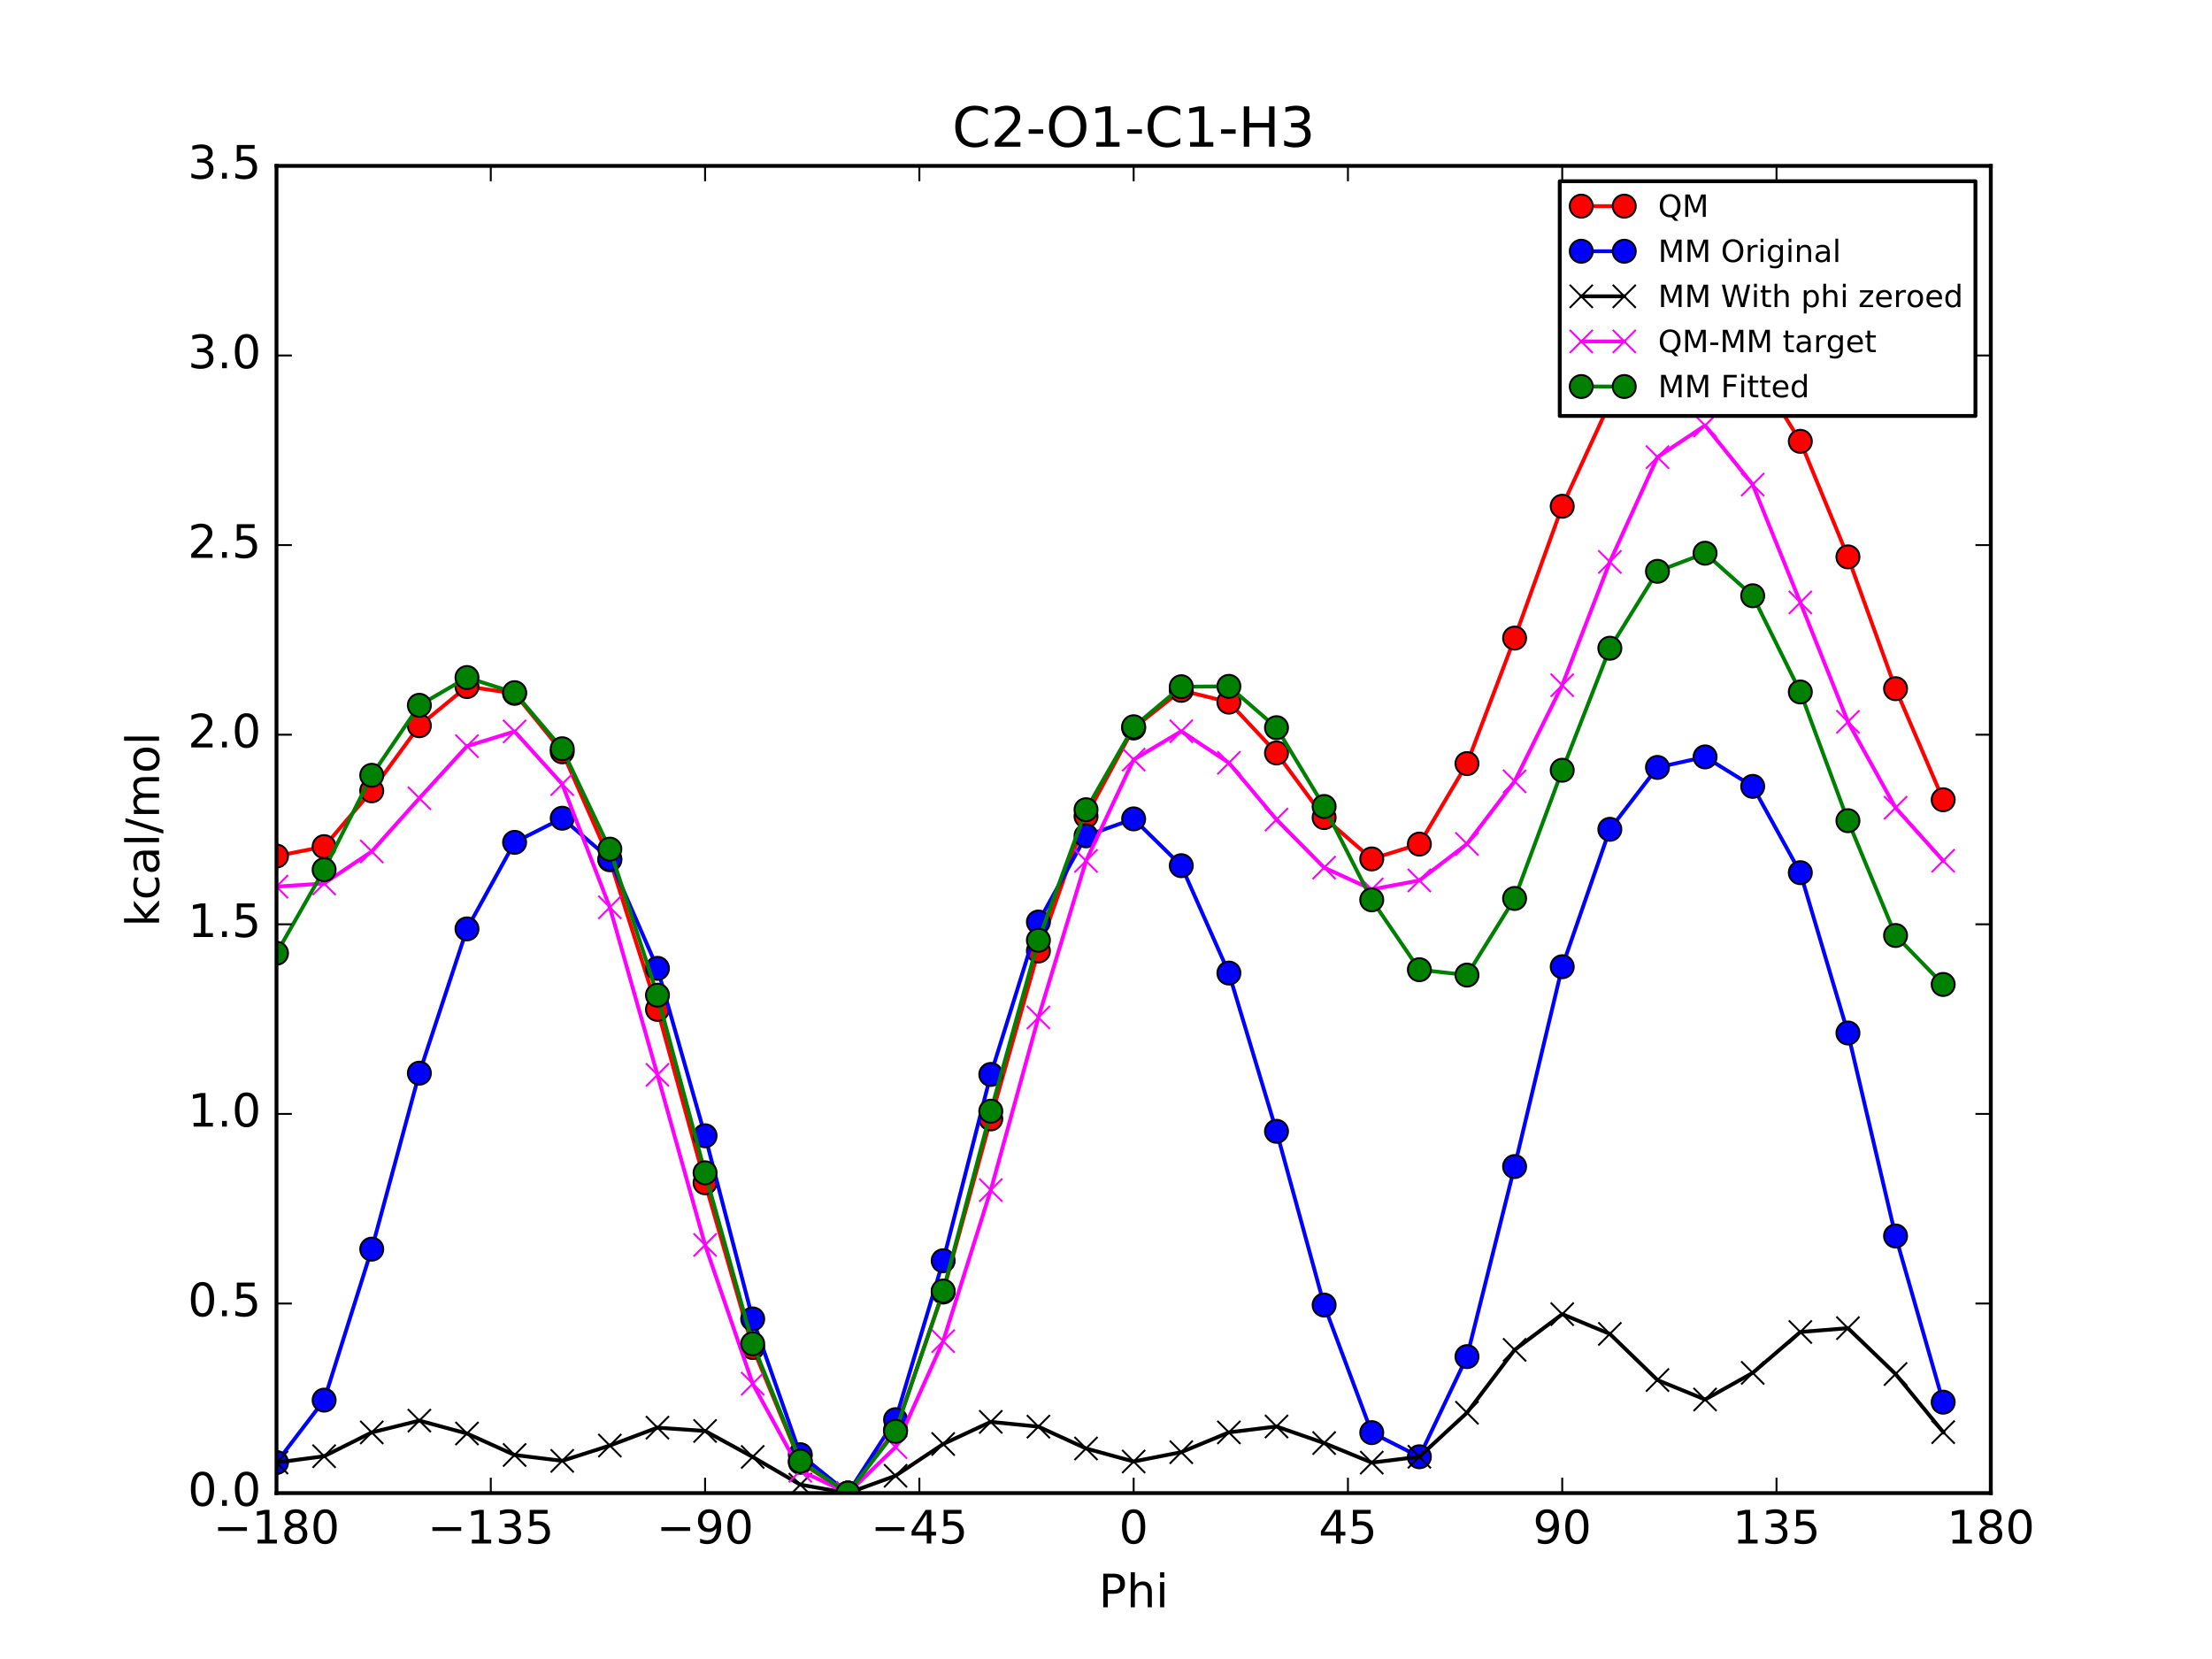 <?xml version="1.0" encoding="utf-8" standalone="no"?>
<!DOCTYPE svg PUBLIC "-//W3C//DTD SVG 1.1//EN"
  "http://www.w3.org/Graphics/SVG/1.1/DTD/svg11.dtd">
<!-- Created with matplotlib (http://matplotlib.org/) -->
<svg height="432pt" version="1.1" viewBox="0 0 576 432" width="576pt" xmlns="http://www.w3.org/2000/svg" xmlns:xlink="http://www.w3.org/1999/xlink">
 <defs>
  <style type="text/css">
*{stroke-linecap:butt;stroke-linejoin:round;stroke-miterlimit:100000;}
  </style>
 </defs>
 <g id="figure_1">
  <g id="patch_1">
   <path d="M 0 432 
L 576 432 
L 576 0 
L 0 0 
z
" style="fill:#ffffff;"/>
  </g>
  <g id="axes_1">
   <g id="patch_2">
    <path d="M 72 388.8 
L 518.4 388.8 
L 518.4 43.2 
L 72 43.2 
z
" style="fill:#ffffff;"/>
   </g>
   <g id="line2d_1">
    <path clip-path="url(#p6bb7dcc67b)" d="M 72 222.907 
L 84.4 220.461 
L 96.8 205.923 
L 109.2 188.98 
L 121.6 178.776 
L 134 180.549 
L 146.4 195.774 
L 158.8 223.88 
L 171.2 262.847 
L 183.6 307.995 
L 196 350.895 
L 208.4 380.786 
L 220.8 388.8 
L 233.2 372.33 
L 245.6 336.448 
L 258 291.36 
L 270.4 247.638 
L 282.8 212.561 
L 295.2 189.571 
L 307.6 179.767 
L 320 182.833 
L 332.4 196.069 
L 344.8 212.897 
L 357.2 223.661 
L 369.6 219.802 
L 382 198.839 
L 394.4 166.16 
L 406.8 131.831 
L 419.2 104.87 
L 431.6 89.599 
L 444 86.422 
L 456.4 94.871 
L 468.8 114.922 
L 481.2 145.012 
L 493.6 179.334 
L 506 208.261 
" style="fill:none;stroke:#ff0000;stroke-linecap:square;"/>
    <defs>
     <path d="M 0 3 
C 0.796 3 1.559 2.684 2.121 2.121 
C 2.684 1.559 3 0.796 3 0 
C 3 -0.796 2.684 -1.559 2.121 -2.121 
C 1.559 -2.684 0.796 -3 0 -3 
C -0.796 -3 -1.559 -2.684 -2.121 -2.121 
C -2.684 -1.559 -3 -0.796 -3 0 
C -3 0.796 -2.684 1.559 -2.121 2.121 
C -1.559 2.684 -0.796 3 0 3 
z
" id="m55caedf21a" style="stroke:#000000;stroke-width:0.5;"/>
    </defs>
    <g clip-path="url(#p6bb7dcc67b)">
     <use style="fill:#ff0000;stroke:#000000;stroke-width:0.5;" x="72" xlink:href="#m55caedf21a" y="222.907"/>
     <use style="fill:#ff0000;stroke:#000000;stroke-width:0.5;" x="84.4" xlink:href="#m55caedf21a" y="220.461"/>
     <use style="fill:#ff0000;stroke:#000000;stroke-width:0.5;" x="96.8" xlink:href="#m55caedf21a" y="205.923"/>
     <use style="fill:#ff0000;stroke:#000000;stroke-width:0.5;" x="109.2" xlink:href="#m55caedf21a" y="188.98"/>
     <use style="fill:#ff0000;stroke:#000000;stroke-width:0.5;" x="121.6" xlink:href="#m55caedf21a" y="178.776"/>
     <use style="fill:#ff0000;stroke:#000000;stroke-width:0.5;" x="134" xlink:href="#m55caedf21a" y="180.549"/>
     <use style="fill:#ff0000;stroke:#000000;stroke-width:0.5;" x="146.4" xlink:href="#m55caedf21a" y="195.774"/>
     <use style="fill:#ff0000;stroke:#000000;stroke-width:0.5;" x="158.8" xlink:href="#m55caedf21a" y="223.88"/>
     <use style="fill:#ff0000;stroke:#000000;stroke-width:0.5;" x="171.2" xlink:href="#m55caedf21a" y="262.847"/>
     <use style="fill:#ff0000;stroke:#000000;stroke-width:0.5;" x="183.6" xlink:href="#m55caedf21a" y="307.995"/>
     <use style="fill:#ff0000;stroke:#000000;stroke-width:0.5;" x="196" xlink:href="#m55caedf21a" y="350.895"/>
     <use style="fill:#ff0000;stroke:#000000;stroke-width:0.5;" x="208.4" xlink:href="#m55caedf21a" y="380.786"/>
     <use style="fill:#ff0000;stroke:#000000;stroke-width:0.5;" x="220.8" xlink:href="#m55caedf21a" y="388.8"/>
     <use style="fill:#ff0000;stroke:#000000;stroke-width:0.5;" x="233.2" xlink:href="#m55caedf21a" y="372.33"/>
     <use style="fill:#ff0000;stroke:#000000;stroke-width:0.5;" x="245.6" xlink:href="#m55caedf21a" y="336.448"/>
     <use style="fill:#ff0000;stroke:#000000;stroke-width:0.5;" x="258" xlink:href="#m55caedf21a" y="291.36"/>
     <use style="fill:#ff0000;stroke:#000000;stroke-width:0.5;" x="270.4" xlink:href="#m55caedf21a" y="247.638"/>
     <use style="fill:#ff0000;stroke:#000000;stroke-width:0.5;" x="282.8" xlink:href="#m55caedf21a" y="212.561"/>
     <use style="fill:#ff0000;stroke:#000000;stroke-width:0.5;" x="295.2" xlink:href="#m55caedf21a" y="189.571"/>
     <use style="fill:#ff0000;stroke:#000000;stroke-width:0.5;" x="307.6" xlink:href="#m55caedf21a" y="179.767"/>
     <use style="fill:#ff0000;stroke:#000000;stroke-width:0.5;" x="320" xlink:href="#m55caedf21a" y="182.833"/>
     <use style="fill:#ff0000;stroke:#000000;stroke-width:0.5;" x="332.4" xlink:href="#m55caedf21a" y="196.069"/>
     <use style="fill:#ff0000;stroke:#000000;stroke-width:0.5;" x="344.8" xlink:href="#m55caedf21a" y="212.897"/>
     <use style="fill:#ff0000;stroke:#000000;stroke-width:0.5;" x="357.2" xlink:href="#m55caedf21a" y="223.661"/>
     <use style="fill:#ff0000;stroke:#000000;stroke-width:0.5;" x="369.6" xlink:href="#m55caedf21a" y="219.802"/>
     <use style="fill:#ff0000;stroke:#000000;stroke-width:0.5;" x="382" xlink:href="#m55caedf21a" y="198.839"/>
     <use style="fill:#ff0000;stroke:#000000;stroke-width:0.5;" x="394.4" xlink:href="#m55caedf21a" y="166.16"/>
     <use style="fill:#ff0000;stroke:#000000;stroke-width:0.5;" x="406.8" xlink:href="#m55caedf21a" y="131.831"/>
     <use style="fill:#ff0000;stroke:#000000;stroke-width:0.5;" x="419.2" xlink:href="#m55caedf21a" y="104.87"/>
     <use style="fill:#ff0000;stroke:#000000;stroke-width:0.5;" x="431.6" xlink:href="#m55caedf21a" y="89.599"/>
     <use style="fill:#ff0000;stroke:#000000;stroke-width:0.5;" x="444" xlink:href="#m55caedf21a" y="86.422"/>
     <use style="fill:#ff0000;stroke:#000000;stroke-width:0.5;" x="456.4" xlink:href="#m55caedf21a" y="94.871"/>
     <use style="fill:#ff0000;stroke:#000000;stroke-width:0.5;" x="468.8" xlink:href="#m55caedf21a" y="114.922"/>
     <use style="fill:#ff0000;stroke:#000000;stroke-width:0.5;" x="481.2" xlink:href="#m55caedf21a" y="145.012"/>
     <use style="fill:#ff0000;stroke:#000000;stroke-width:0.5;" x="493.6" xlink:href="#m55caedf21a" y="179.334"/>
     <use style="fill:#ff0000;stroke:#000000;stroke-width:0.5;" x="506" xlink:href="#m55caedf21a" y="208.261"/>
    </g>
   </g>
   <g id="line2d_2">
    <path clip-path="url(#p6bb7dcc67b)" d="M 72 380.836 
L 84.4 364.589 
L 96.8 325.274 
L 109.2 279.449 
L 121.6 241.878 
L 134 219.345 
L 146.4 213.064 
L 158.8 223.692 
L 171.2 252.152 
L 183.6 295.752 
L 196 343.446 
L 208.4 378.798 
L 220.8 388.8 
L 233.2 369.676 
L 245.6 328.29 
L 258 279.78 
L 270.4 240.095 
L 282.8 217.652 
L 295.2 213.236 
L 307.6 225.423 
L 320 253.383 
L 332.4 294.595 
L 344.8 339.832 
L 357.2 373.056 
L 369.6 379.338 
L 382 353.263 
L 394.4 303.77 
L 406.8 251.732 
L 419.2 215.949 
L 431.6 199.834 
L 444 197.097 
L 456.4 204.769 
L 468.8 227.242 
L 481.2 268.989 
L 493.6 321.851 
L 506 365.121 
" style="fill:none;stroke:#0000ff;stroke-linecap:square;"/>
    <defs>
     <path d="M 0 3 
C 0.796 3 1.559 2.684 2.121 2.121 
C 2.684 1.559 3 0.796 3 0 
C 3 -0.796 2.684 -1.559 2.121 -2.121 
C 1.559 -2.684 0.796 -3 0 -3 
C -0.796 -3 -1.559 -2.684 -2.121 -2.121 
C -2.684 -1.559 -3 -0.796 -3 0 
C -3 0.796 -2.684 1.559 -2.121 2.121 
C -1.559 2.684 -0.796 3 0 3 
z
" id="mf462a3fcd1" style="stroke:#000000;stroke-width:0.5;"/>
    </defs>
    <g clip-path="url(#p6bb7dcc67b)">
     <use style="fill:#0000ff;stroke:#000000;stroke-width:0.5;" x="72" xlink:href="#mf462a3fcd1" y="380.836"/>
     <use style="fill:#0000ff;stroke:#000000;stroke-width:0.5;" x="84.4" xlink:href="#mf462a3fcd1" y="364.589"/>
     <use style="fill:#0000ff;stroke:#000000;stroke-width:0.5;" x="96.8" xlink:href="#mf462a3fcd1" y="325.274"/>
     <use style="fill:#0000ff;stroke:#000000;stroke-width:0.5;" x="109.2" xlink:href="#mf462a3fcd1" y="279.449"/>
     <use style="fill:#0000ff;stroke:#000000;stroke-width:0.5;" x="121.6" xlink:href="#mf462a3fcd1" y="241.878"/>
     <use style="fill:#0000ff;stroke:#000000;stroke-width:0.5;" x="134" xlink:href="#mf462a3fcd1" y="219.345"/>
     <use style="fill:#0000ff;stroke:#000000;stroke-width:0.5;" x="146.4" xlink:href="#mf462a3fcd1" y="213.064"/>
     <use style="fill:#0000ff;stroke:#000000;stroke-width:0.5;" x="158.8" xlink:href="#mf462a3fcd1" y="223.692"/>
     <use style="fill:#0000ff;stroke:#000000;stroke-width:0.5;" x="171.2" xlink:href="#mf462a3fcd1" y="252.152"/>
     <use style="fill:#0000ff;stroke:#000000;stroke-width:0.5;" x="183.6" xlink:href="#mf462a3fcd1" y="295.752"/>
     <use style="fill:#0000ff;stroke:#000000;stroke-width:0.5;" x="196" xlink:href="#mf462a3fcd1" y="343.446"/>
     <use style="fill:#0000ff;stroke:#000000;stroke-width:0.5;" x="208.4" xlink:href="#mf462a3fcd1" y="378.798"/>
     <use style="fill:#0000ff;stroke:#000000;stroke-width:0.5;" x="220.8" xlink:href="#mf462a3fcd1" y="388.8"/>
     <use style="fill:#0000ff;stroke:#000000;stroke-width:0.5;" x="233.2" xlink:href="#mf462a3fcd1" y="369.676"/>
     <use style="fill:#0000ff;stroke:#000000;stroke-width:0.5;" x="245.6" xlink:href="#mf462a3fcd1" y="328.29"/>
     <use style="fill:#0000ff;stroke:#000000;stroke-width:0.5;" x="258" xlink:href="#mf462a3fcd1" y="279.78"/>
     <use style="fill:#0000ff;stroke:#000000;stroke-width:0.5;" x="270.4" xlink:href="#mf462a3fcd1" y="240.095"/>
     <use style="fill:#0000ff;stroke:#000000;stroke-width:0.5;" x="282.8" xlink:href="#mf462a3fcd1" y="217.652"/>
     <use style="fill:#0000ff;stroke:#000000;stroke-width:0.5;" x="295.2" xlink:href="#mf462a3fcd1" y="213.236"/>
     <use style="fill:#0000ff;stroke:#000000;stroke-width:0.5;" x="307.6" xlink:href="#mf462a3fcd1" y="225.423"/>
     <use style="fill:#0000ff;stroke:#000000;stroke-width:0.5;" x="320" xlink:href="#mf462a3fcd1" y="253.383"/>
     <use style="fill:#0000ff;stroke:#000000;stroke-width:0.5;" x="332.4" xlink:href="#mf462a3fcd1" y="294.595"/>
     <use style="fill:#0000ff;stroke:#000000;stroke-width:0.5;" x="344.8" xlink:href="#mf462a3fcd1" y="339.832"/>
     <use style="fill:#0000ff;stroke:#000000;stroke-width:0.5;" x="357.2" xlink:href="#mf462a3fcd1" y="373.056"/>
     <use style="fill:#0000ff;stroke:#000000;stroke-width:0.5;" x="369.6" xlink:href="#mf462a3fcd1" y="379.338"/>
     <use style="fill:#0000ff;stroke:#000000;stroke-width:0.5;" x="382" xlink:href="#mf462a3fcd1" y="353.263"/>
     <use style="fill:#0000ff;stroke:#000000;stroke-width:0.5;" x="394.4" xlink:href="#mf462a3fcd1" y="303.77"/>
     <use style="fill:#0000ff;stroke:#000000;stroke-width:0.5;" x="406.8" xlink:href="#mf462a3fcd1" y="251.732"/>
     <use style="fill:#0000ff;stroke:#000000;stroke-width:0.5;" x="419.2" xlink:href="#mf462a3fcd1" y="215.949"/>
     <use style="fill:#0000ff;stroke:#000000;stroke-width:0.5;" x="431.6" xlink:href="#mf462a3fcd1" y="199.834"/>
     <use style="fill:#0000ff;stroke:#000000;stroke-width:0.5;" x="444" xlink:href="#mf462a3fcd1" y="197.097"/>
     <use style="fill:#0000ff;stroke:#000000;stroke-width:0.5;" x="456.4" xlink:href="#mf462a3fcd1" y="204.769"/>
     <use style="fill:#0000ff;stroke:#000000;stroke-width:0.5;" x="468.8" xlink:href="#mf462a3fcd1" y="227.242"/>
     <use style="fill:#0000ff;stroke:#000000;stroke-width:0.5;" x="481.2" xlink:href="#mf462a3fcd1" y="268.989"/>
     <use style="fill:#0000ff;stroke:#000000;stroke-width:0.5;" x="493.6" xlink:href="#mf462a3fcd1" y="321.851"/>
     <use style="fill:#0000ff;stroke:#000000;stroke-width:0.5;" x="506" xlink:href="#mf462a3fcd1" y="365.121"/>
    </g>
   </g>
   <g id="line2d_3">
    <path clip-path="url(#p6bb7dcc67b)" d="M 72 380.836 
L 84.4 379.201 
L 96.8 373.003 
L 109.2 369.924 
L 121.6 373.275 
L 134 378.875 
L 146.4 380.4 
L 158.8 376.415 
L 171.2 371.759 
L 183.6 372.614 
L 196 379.385 
L 208.4 386.604 
L 220.8 388.8 
L 233.2 384.288 
L 245.6 376.019 
L 258 370.254 
L 270.4 371.491 
L 282.8 377.181 
L 295.2 380.572 
L 307.6 378.146 
L 320 372.99 
L 332.4 371.456 
L 344.8 375.772 
L 357.2 380.862 
L 369.6 379.338 
L 382 367.876 
L 394.4 351.499 
L 406.8 342.206 
L 419.2 347.345 
L 431.6 359.364 
L 444 364.433 
L 456.4 357.492 
L 468.8 346.849 
L 481.2 345.85 
L 493.6 357.791 
L 506 372.927 
" style="fill:none;stroke:#000000;stroke-linecap:square;"/>
    <defs>
     <path d="M -3 3 
L 3 -3 
M -3 -3 
L 3 3 
" id="m955d7c98ff" style="stroke:#000000;stroke-width:0.5;"/>
    </defs>
    <g clip-path="url(#p6bb7dcc67b)">
     <use style="stroke:#000000;stroke-width:0.5;" x="72" xlink:href="#m955d7c98ff" y="380.836"/>
     <use style="stroke:#000000;stroke-width:0.5;" x="84.4" xlink:href="#m955d7c98ff" y="379.201"/>
     <use style="stroke:#000000;stroke-width:0.5;" x="96.8" xlink:href="#m955d7c98ff" y="373.003"/>
     <use style="stroke:#000000;stroke-width:0.5;" x="109.2" xlink:href="#m955d7c98ff" y="369.924"/>
     <use style="stroke:#000000;stroke-width:0.5;" x="121.6" xlink:href="#m955d7c98ff" y="373.275"/>
     <use style="stroke:#000000;stroke-width:0.5;" x="134" xlink:href="#m955d7c98ff" y="378.875"/>
     <use style="stroke:#000000;stroke-width:0.5;" x="146.4" xlink:href="#m955d7c98ff" y="380.4"/>
     <use style="stroke:#000000;stroke-width:0.5;" x="158.8" xlink:href="#m955d7c98ff" y="376.415"/>
     <use style="stroke:#000000;stroke-width:0.5;" x="171.2" xlink:href="#m955d7c98ff" y="371.759"/>
     <use style="stroke:#000000;stroke-width:0.5;" x="183.6" xlink:href="#m955d7c98ff" y="372.614"/>
     <use style="stroke:#000000;stroke-width:0.5;" x="196" xlink:href="#m955d7c98ff" y="379.385"/>
     <use style="stroke:#000000;stroke-width:0.5;" x="208.4" xlink:href="#m955d7c98ff" y="386.604"/>
     <use style="stroke:#000000;stroke-width:0.5;" x="220.8" xlink:href="#m955d7c98ff" y="388.8"/>
     <use style="stroke:#000000;stroke-width:0.5;" x="233.2" xlink:href="#m955d7c98ff" y="384.288"/>
     <use style="stroke:#000000;stroke-width:0.5;" x="245.6" xlink:href="#m955d7c98ff" y="376.019"/>
     <use style="stroke:#000000;stroke-width:0.5;" x="258" xlink:href="#m955d7c98ff" y="370.254"/>
     <use style="stroke:#000000;stroke-width:0.5;" x="270.4" xlink:href="#m955d7c98ff" y="371.491"/>
     <use style="stroke:#000000;stroke-width:0.5;" x="282.8" xlink:href="#m955d7c98ff" y="377.181"/>
     <use style="stroke:#000000;stroke-width:0.5;" x="295.2" xlink:href="#m955d7c98ff" y="380.572"/>
     <use style="stroke:#000000;stroke-width:0.5;" x="307.6" xlink:href="#m955d7c98ff" y="378.146"/>
     <use style="stroke:#000000;stroke-width:0.5;" x="320" xlink:href="#m955d7c98ff" y="372.99"/>
     <use style="stroke:#000000;stroke-width:0.5;" x="332.4" xlink:href="#m955d7c98ff" y="371.456"/>
     <use style="stroke:#000000;stroke-width:0.5;" x="344.8" xlink:href="#m955d7c98ff" y="375.772"/>
     <use style="stroke:#000000;stroke-width:0.5;" x="357.2" xlink:href="#m955d7c98ff" y="380.862"/>
     <use style="stroke:#000000;stroke-width:0.5;" x="369.6" xlink:href="#m955d7c98ff" y="379.338"/>
     <use style="stroke:#000000;stroke-width:0.5;" x="382" xlink:href="#m955d7c98ff" y="367.876"/>
     <use style="stroke:#000000;stroke-width:0.5;" x="394.4" xlink:href="#m955d7c98ff" y="351.499"/>
     <use style="stroke:#000000;stroke-width:0.5;" x="406.8" xlink:href="#m955d7c98ff" y="342.206"/>
     <use style="stroke:#000000;stroke-width:0.5;" x="419.2" xlink:href="#m955d7c98ff" y="347.345"/>
     <use style="stroke:#000000;stroke-width:0.5;" x="431.6" xlink:href="#m955d7c98ff" y="359.364"/>
     <use style="stroke:#000000;stroke-width:0.5;" x="444" xlink:href="#m955d7c98ff" y="364.433"/>
     <use style="stroke:#000000;stroke-width:0.5;" x="456.4" xlink:href="#m955d7c98ff" y="357.492"/>
     <use style="stroke:#000000;stroke-width:0.5;" x="468.8" xlink:href="#m955d7c98ff" y="346.849"/>
     <use style="stroke:#000000;stroke-width:0.5;" x="481.2" xlink:href="#m955d7c98ff" y="345.85"/>
     <use style="stroke:#000000;stroke-width:0.5;" x="493.6" xlink:href="#m955d7c98ff" y="357.791"/>
     <use style="stroke:#000000;stroke-width:0.5;" x="506" xlink:href="#m955d7c98ff" y="372.927"/>
    </g>
   </g>
   <g id="line2d_4">
    <path clip-path="url(#p6bb7dcc67b)" d="M 72 230.872 
L 84.4 230.06 
L 96.8 221.721 
L 109.2 207.857 
L 121.6 194.3 
L 134 190.474 
L 146.4 204.174 
L 158.8 236.265 
L 171.2 279.887 
L 183.6 324.181 
L 196 360.31 
L 208.4 382.981 
L 220.8 388.8 
L 233.2 376.841 
L 245.6 349.229 
L 258 309.906 
L 270.4 264.946 
L 282.8 224.179 
L 295.2 197.799 
L 307.6 190.42 
L 320 198.642 
L 332.4 213.413 
L 344.8 225.925 
L 357.2 231.599 
L 369.6 229.265 
L 382 219.763 
L 394.4 203.461 
L 406.8 178.425 
L 419.2 146.325 
L 431.6 119.035 
L 444 110.789 
L 456.4 126.179 
L 468.8 156.873 
L 481.2 187.962 
L 493.6 210.343 
L 506 224.134 
" style="fill:none;stroke:#ff00ff;stroke-linecap:square;"/>
    <defs>
     <path d="M -3 3 
L 3 -3 
M -3 -3 
L 3 3 
" id="m641392b915" style="stroke:#ff00ff;stroke-width:0.5;"/>
    </defs>
    <g clip-path="url(#p6bb7dcc67b)">
     <use style="fill:#ff00ff;stroke:#ff00ff;stroke-width:0.5;" x="72" xlink:href="#m641392b915" y="230.872"/>
     <use style="fill:#ff00ff;stroke:#ff00ff;stroke-width:0.5;" x="84.4" xlink:href="#m641392b915" y="230.06"/>
     <use style="fill:#ff00ff;stroke:#ff00ff;stroke-width:0.5;" x="96.8" xlink:href="#m641392b915" y="221.721"/>
     <use style="fill:#ff00ff;stroke:#ff00ff;stroke-width:0.5;" x="109.2" xlink:href="#m641392b915" y="207.857"/>
     <use style="fill:#ff00ff;stroke:#ff00ff;stroke-width:0.5;" x="121.6" xlink:href="#m641392b915" y="194.3"/>
     <use style="fill:#ff00ff;stroke:#ff00ff;stroke-width:0.5;" x="134" xlink:href="#m641392b915" y="190.474"/>
     <use style="fill:#ff00ff;stroke:#ff00ff;stroke-width:0.5;" x="146.4" xlink:href="#m641392b915" y="204.174"/>
     <use style="fill:#ff00ff;stroke:#ff00ff;stroke-width:0.5;" x="158.8" xlink:href="#m641392b915" y="236.265"/>
     <use style="fill:#ff00ff;stroke:#ff00ff;stroke-width:0.5;" x="171.2" xlink:href="#m641392b915" y="279.887"/>
     <use style="fill:#ff00ff;stroke:#ff00ff;stroke-width:0.5;" x="183.6" xlink:href="#m641392b915" y="324.181"/>
     <use style="fill:#ff00ff;stroke:#ff00ff;stroke-width:0.5;" x="196" xlink:href="#m641392b915" y="360.31"/>
     <use style="fill:#ff00ff;stroke:#ff00ff;stroke-width:0.5;" x="208.4" xlink:href="#m641392b915" y="382.981"/>
     <use style="fill:#ff00ff;stroke:#ff00ff;stroke-width:0.5;" x="220.8" xlink:href="#m641392b915" y="388.8"/>
     <use style="fill:#ff00ff;stroke:#ff00ff;stroke-width:0.5;" x="233.2" xlink:href="#m641392b915" y="376.841"/>
     <use style="fill:#ff00ff;stroke:#ff00ff;stroke-width:0.5;" x="245.6" xlink:href="#m641392b915" y="349.229"/>
     <use style="fill:#ff00ff;stroke:#ff00ff;stroke-width:0.5;" x="258" xlink:href="#m641392b915" y="309.906"/>
     <use style="fill:#ff00ff;stroke:#ff00ff;stroke-width:0.5;" x="270.4" xlink:href="#m641392b915" y="264.946"/>
     <use style="fill:#ff00ff;stroke:#ff00ff;stroke-width:0.5;" x="282.8" xlink:href="#m641392b915" y="224.179"/>
     <use style="fill:#ff00ff;stroke:#ff00ff;stroke-width:0.5;" x="295.2" xlink:href="#m641392b915" y="197.799"/>
     <use style="fill:#ff00ff;stroke:#ff00ff;stroke-width:0.5;" x="307.6" xlink:href="#m641392b915" y="190.42"/>
     <use style="fill:#ff00ff;stroke:#ff00ff;stroke-width:0.5;" x="320" xlink:href="#m641392b915" y="198.642"/>
     <use style="fill:#ff00ff;stroke:#ff00ff;stroke-width:0.5;" x="332.4" xlink:href="#m641392b915" y="213.413"/>
     <use style="fill:#ff00ff;stroke:#ff00ff;stroke-width:0.5;" x="344.8" xlink:href="#m641392b915" y="225.925"/>
     <use style="fill:#ff00ff;stroke:#ff00ff;stroke-width:0.5;" x="357.2" xlink:href="#m641392b915" y="231.599"/>
     <use style="fill:#ff00ff;stroke:#ff00ff;stroke-width:0.5;" x="369.6" xlink:href="#m641392b915" y="229.265"/>
     <use style="fill:#ff00ff;stroke:#ff00ff;stroke-width:0.5;" x="382" xlink:href="#m641392b915" y="219.763"/>
     <use style="fill:#ff00ff;stroke:#ff00ff;stroke-width:0.5;" x="394.4" xlink:href="#m641392b915" y="203.461"/>
     <use style="fill:#ff00ff;stroke:#ff00ff;stroke-width:0.5;" x="406.8" xlink:href="#m641392b915" y="178.425"/>
     <use style="fill:#ff00ff;stroke:#ff00ff;stroke-width:0.5;" x="419.2" xlink:href="#m641392b915" y="146.325"/>
     <use style="fill:#ff00ff;stroke:#ff00ff;stroke-width:0.5;" x="431.6" xlink:href="#m641392b915" y="119.035"/>
     <use style="fill:#ff00ff;stroke:#ff00ff;stroke-width:0.5;" x="444" xlink:href="#m641392b915" y="110.789"/>
     <use style="fill:#ff00ff;stroke:#ff00ff;stroke-width:0.5;" x="456.4" xlink:href="#m641392b915" y="126.179"/>
     <use style="fill:#ff00ff;stroke:#ff00ff;stroke-width:0.5;" x="468.8" xlink:href="#m641392b915" y="156.873"/>
     <use style="fill:#ff00ff;stroke:#ff00ff;stroke-width:0.5;" x="481.2" xlink:href="#m641392b915" y="187.962"/>
     <use style="fill:#ff00ff;stroke:#ff00ff;stroke-width:0.5;" x="493.6" xlink:href="#m641392b915" y="210.343"/>
     <use style="fill:#ff00ff;stroke:#ff00ff;stroke-width:0.5;" x="506" xlink:href="#m641392b915" y="224.134"/>
    </g>
   </g>
   <g id="line2d_5">
    <path clip-path="url(#p6bb7dcc67b)" d="M 72 248.224 
L 84.4 226.471 
L 96.8 201.885 
L 109.2 183.657 
L 121.6 176.429 
L 134 180.374 
L 146.4 194.972 
L 158.8 221.114 
L 171.2 259.144 
L 183.6 305.393 
L 196 349.931 
L 208.4 380.481 
L 220.8 388.8 
L 233.2 372.717 
L 245.6 336.187 
L 258 289.351 
L 270.4 244.838 
L 282.8 210.843 
L 295.2 189.245 
L 307.6 178.823 
L 320 178.724 
L 332.4 189.49 
L 344.8 210.006 
L 357.2 234.317 
L 369.6 252.509 
L 382 253.908 
L 394.4 233.959 
L 406.8 200.571 
L 419.2 168.798 
L 431.6 148.772 
L 444 144.056 
L 456.4 155.134 
L 468.8 180.186 
L 481.2 213.704 
L 493.6 243.6 
L 506 256.35 
" style="fill:none;stroke:#008000;stroke-linecap:square;"/>
    <defs>
     <path d="M 0 3 
C 0.796 3 1.559 2.684 2.121 2.121 
C 2.684 1.559 3 0.796 3 0 
C 3 -0.796 2.684 -1.559 2.121 -2.121 
C 1.559 -2.684 0.796 -3 0 -3 
C -0.796 -3 -1.559 -2.684 -2.121 -2.121 
C -2.684 -1.559 -3 -0.796 -3 0 
C -3 0.796 -2.684 1.559 -2.121 2.121 
C -1.559 2.684 -0.796 3 0 3 
z
" id="m7b81194887" style="stroke:#000000;stroke-width:0.5;"/>
    </defs>
    <g clip-path="url(#p6bb7dcc67b)">
     <use style="fill:#008000;stroke:#000000;stroke-width:0.5;" x="72" xlink:href="#m7b81194887" y="248.224"/>
     <use style="fill:#008000;stroke:#000000;stroke-width:0.5;" x="84.4" xlink:href="#m7b81194887" y="226.471"/>
     <use style="fill:#008000;stroke:#000000;stroke-width:0.5;" x="96.8" xlink:href="#m7b81194887" y="201.885"/>
     <use style="fill:#008000;stroke:#000000;stroke-width:0.5;" x="109.2" xlink:href="#m7b81194887" y="183.657"/>
     <use style="fill:#008000;stroke:#000000;stroke-width:0.5;" x="121.6" xlink:href="#m7b81194887" y="176.429"/>
     <use style="fill:#008000;stroke:#000000;stroke-width:0.5;" x="134" xlink:href="#m7b81194887" y="180.374"/>
     <use style="fill:#008000;stroke:#000000;stroke-width:0.5;" x="146.4" xlink:href="#m7b81194887" y="194.972"/>
     <use style="fill:#008000;stroke:#000000;stroke-width:0.5;" x="158.8" xlink:href="#m7b81194887" y="221.114"/>
     <use style="fill:#008000;stroke:#000000;stroke-width:0.5;" x="171.2" xlink:href="#m7b81194887" y="259.144"/>
     <use style="fill:#008000;stroke:#000000;stroke-width:0.5;" x="183.6" xlink:href="#m7b81194887" y="305.393"/>
     <use style="fill:#008000;stroke:#000000;stroke-width:0.5;" x="196" xlink:href="#m7b81194887" y="349.931"/>
     <use style="fill:#008000;stroke:#000000;stroke-width:0.5;" x="208.4" xlink:href="#m7b81194887" y="380.481"/>
     <use style="fill:#008000;stroke:#000000;stroke-width:0.5;" x="220.8" xlink:href="#m7b81194887" y="388.8"/>
     <use style="fill:#008000;stroke:#000000;stroke-width:0.5;" x="233.2" xlink:href="#m7b81194887" y="372.717"/>
     <use style="fill:#008000;stroke:#000000;stroke-width:0.5;" x="245.6" xlink:href="#m7b81194887" y="336.187"/>
     <use style="fill:#008000;stroke:#000000;stroke-width:0.5;" x="258" xlink:href="#m7b81194887" y="289.351"/>
     <use style="fill:#008000;stroke:#000000;stroke-width:0.5;" x="270.4" xlink:href="#m7b81194887" y="244.838"/>
     <use style="fill:#008000;stroke:#000000;stroke-width:0.5;" x="282.8" xlink:href="#m7b81194887" y="210.843"/>
     <use style="fill:#008000;stroke:#000000;stroke-width:0.5;" x="295.2" xlink:href="#m7b81194887" y="189.245"/>
     <use style="fill:#008000;stroke:#000000;stroke-width:0.5;" x="307.6" xlink:href="#m7b81194887" y="178.823"/>
     <use style="fill:#008000;stroke:#000000;stroke-width:0.5;" x="320" xlink:href="#m7b81194887" y="178.724"/>
     <use style="fill:#008000;stroke:#000000;stroke-width:0.5;" x="332.4" xlink:href="#m7b81194887" y="189.49"/>
     <use style="fill:#008000;stroke:#000000;stroke-width:0.5;" x="344.8" xlink:href="#m7b81194887" y="210.006"/>
     <use style="fill:#008000;stroke:#000000;stroke-width:0.5;" x="357.2" xlink:href="#m7b81194887" y="234.317"/>
     <use style="fill:#008000;stroke:#000000;stroke-width:0.5;" x="369.6" xlink:href="#m7b81194887" y="252.509"/>
     <use style="fill:#008000;stroke:#000000;stroke-width:0.5;" x="382" xlink:href="#m7b81194887" y="253.908"/>
     <use style="fill:#008000;stroke:#000000;stroke-width:0.5;" x="394.4" xlink:href="#m7b81194887" y="233.959"/>
     <use style="fill:#008000;stroke:#000000;stroke-width:0.5;" x="406.8" xlink:href="#m7b81194887" y="200.571"/>
     <use style="fill:#008000;stroke:#000000;stroke-width:0.5;" x="419.2" xlink:href="#m7b81194887" y="168.798"/>
     <use style="fill:#008000;stroke:#000000;stroke-width:0.5;" x="431.6" xlink:href="#m7b81194887" y="148.772"/>
     <use style="fill:#008000;stroke:#000000;stroke-width:0.5;" x="444" xlink:href="#m7b81194887" y="144.056"/>
     <use style="fill:#008000;stroke:#000000;stroke-width:0.5;" x="456.4" xlink:href="#m7b81194887" y="155.134"/>
     <use style="fill:#008000;stroke:#000000;stroke-width:0.5;" x="468.8" xlink:href="#m7b81194887" y="180.186"/>
     <use style="fill:#008000;stroke:#000000;stroke-width:0.5;" x="481.2" xlink:href="#m7b81194887" y="213.704"/>
     <use style="fill:#008000;stroke:#000000;stroke-width:0.5;" x="493.6" xlink:href="#m7b81194887" y="243.6"/>
     <use style="fill:#008000;stroke:#000000;stroke-width:0.5;" x="506" xlink:href="#m7b81194887" y="256.35"/>
    </g>
   </g>
   <g id="patch_3">
    <path d="M 72 388.8 
L 72 43.2 
" style="fill:none;stroke:#000000;stroke-linecap:square;stroke-linejoin:miter;"/>
   </g>
   <g id="patch_4">
    <path d="M 518.4 388.8 
L 518.4 43.2 
" style="fill:none;stroke:#000000;stroke-linecap:square;stroke-linejoin:miter;"/>
   </g>
   <g id="patch_5">
    <path d="M 72 388.8 
L 518.4 388.8 
" style="fill:none;stroke:#000000;stroke-linecap:square;stroke-linejoin:miter;"/>
   </g>
   <g id="patch_6">
    <path d="M 72 43.2 
L 518.4 43.2 
" style="fill:none;stroke:#000000;stroke-linecap:square;stroke-linejoin:miter;"/>
   </g>
   <g id="matplotlib.axis_1">
    <g id="xtick_1">
     <g id="line2d_6">
      <defs>
       <path d="M 0 0 
L 0 -4 
" id="mb6e16da9ed" style="stroke:#000000;stroke-width:0.5;"/>
      </defs>
      <g>
       <use style="stroke:#000000;stroke-width:0.5;" x="72.0" xlink:href="#mb6e16da9ed" y="388.8"/>
      </g>
     </g>
     <g id="line2d_7">
      <defs>
       <path d="M 0 0 
L 0 4 
" id="mfe63182c53" style="stroke:#000000;stroke-width:0.5;"/>
      </defs>
      <g>
       <use style="stroke:#000000;stroke-width:0.5;" x="72.0" xlink:href="#mfe63182c53" y="43.2"/>
      </g>
     </g>
     <g id="text_1">
      <!-- −180 -->
      <defs>
       <path d="M 10.594 35.5 
L 73.188 35.5 
L 73.188 27.203 
L 10.594 27.203 
z
" id="BitstreamVeraSans-Roman-2212"/>
       <path d="M 31.781 34.625 
Q 24.75 34.625 20.719 30.859 
Q 16.703 27.094 16.703 20.516 
Q 16.703 13.922 20.719 10.156 
Q 24.75 6.391 31.781 6.391 
Q 38.812 6.391 42.859 10.172 
Q 46.922 13.969 46.922 20.516 
Q 46.922 27.094 42.891 30.859 
Q 38.875 34.625 31.781 34.625 
M 21.922 38.812 
Q 15.578 40.375 12.031 44.719 
Q 8.5 49.078 8.5 55.328 
Q 8.5 64.062 14.719 69.141 
Q 20.953 74.219 31.781 74.219 
Q 42.672 74.219 48.875 69.141 
Q 55.078 64.062 55.078 55.328 
Q 55.078 49.078 51.531 44.719 
Q 48 40.375 41.703 38.812 
Q 48.828 37.156 52.797 32.312 
Q 56.781 27.484 56.781 20.516 
Q 56.781 9.906 50.312 4.234 
Q 43.844 -1.422 31.781 -1.422 
Q 19.734 -1.422 13.25 4.234 
Q 6.781 9.906 6.781 20.516 
Q 6.781 27.484 10.781 32.312 
Q 14.797 37.156 21.922 38.812 
M 18.312 54.391 
Q 18.312 48.734 21.844 45.562 
Q 25.391 42.391 31.781 42.391 
Q 38.141 42.391 41.719 45.562 
Q 45.312 48.734 45.312 54.391 
Q 45.312 60.062 41.719 63.234 
Q 38.141 66.406 31.781 66.406 
Q 25.391 66.406 21.844 63.234 
Q 18.312 60.062 18.312 54.391 
" id="BitstreamVeraSans-Roman-38"/>
       <path d="M 31.781 66.406 
Q 24.172 66.406 20.328 58.906 
Q 16.5 51.422 16.5 36.375 
Q 16.5 21.391 20.328 13.891 
Q 24.172 6.391 31.781 6.391 
Q 39.453 6.391 43.281 13.891 
Q 47.125 21.391 47.125 36.375 
Q 47.125 51.422 43.281 58.906 
Q 39.453 66.406 31.781 66.406 
M 31.781 74.219 
Q 44.047 74.219 50.516 64.516 
Q 56.984 54.828 56.984 36.375 
Q 56.984 17.969 50.516 8.266 
Q 44.047 -1.422 31.781 -1.422 
Q 19.531 -1.422 13.062 8.266 
Q 6.594 17.969 6.594 36.375 
Q 6.594 54.828 13.062 64.516 
Q 19.531 74.219 31.781 74.219 
" id="BitstreamVeraSans-Roman-30"/>
       <path d="M 12.406 8.297 
L 28.516 8.297 
L 28.516 63.922 
L 10.984 60.406 
L 10.984 69.391 
L 28.422 72.906 
L 38.281 72.906 
L 38.281 8.297 
L 54.391 8.297 
L 54.391 0 
L 12.406 0 
z
" id="BitstreamVeraSans-Roman-31"/>
      </defs>
      <g transform="translate(55.52 401.918)scale(0.12 -0.12)">
       <use xlink:href="#BitstreamVeraSans-Roman-2212"/>
       <use x="83.789" xlink:href="#BitstreamVeraSans-Roman-31"/>
       <use x="147.412" xlink:href="#BitstreamVeraSans-Roman-38"/>
       <use x="211.035" xlink:href="#BitstreamVeraSans-Roman-30"/>
      </g>
     </g>
    </g>
    <g id="xtick_2">
     <g id="line2d_8">
      <g>
       <use style="stroke:#000000;stroke-width:0.5;" x="127.8" xlink:href="#mb6e16da9ed" y="388.8"/>
      </g>
     </g>
     <g id="line2d_9">
      <g>
       <use style="stroke:#000000;stroke-width:0.5;" x="127.8" xlink:href="#mfe63182c53" y="43.2"/>
      </g>
     </g>
     <g id="text_2">
      <!-- −135 -->
      <defs>
       <path d="M 40.578 39.312 
Q 47.656 37.797 51.625 33 
Q 55.609 28.219 55.609 21.188 
Q 55.609 10.406 48.188 4.484 
Q 40.766 -1.422 27.094 -1.422 
Q 22.516 -1.422 17.656 -0.516 
Q 12.797 0.391 7.625 2.203 
L 7.625 11.719 
Q 11.719 9.328 16.594 8.109 
Q 21.484 6.891 26.812 6.891 
Q 36.078 6.891 40.938 10.547 
Q 45.797 14.203 45.797 21.188 
Q 45.797 27.641 41.281 31.266 
Q 36.766 34.906 28.719 34.906 
L 20.219 34.906 
L 20.219 43.016 
L 29.109 43.016 
Q 36.375 43.016 40.234 45.922 
Q 44.094 48.828 44.094 54.297 
Q 44.094 59.906 40.109 62.906 
Q 36.141 65.922 28.719 65.922 
Q 24.656 65.922 20.016 65.031 
Q 15.375 64.156 9.812 62.312 
L 9.812 71.094 
Q 15.438 72.656 20.344 73.438 
Q 25.25 74.219 29.594 74.219 
Q 40.828 74.219 47.359 69.109 
Q 53.906 64.016 53.906 55.328 
Q 53.906 49.266 50.438 45.094 
Q 46.969 40.922 40.578 39.312 
" id="BitstreamVeraSans-Roman-33"/>
       <path d="M 10.797 72.906 
L 49.516 72.906 
L 49.516 64.594 
L 19.828 64.594 
L 19.828 46.734 
Q 21.969 47.469 24.109 47.828 
Q 26.266 48.188 28.422 48.188 
Q 40.625 48.188 47.75 41.5 
Q 54.891 34.812 54.891 23.391 
Q 54.891 11.625 47.562 5.094 
Q 40.234 -1.422 26.906 -1.422 
Q 22.312 -1.422 17.547 -0.641 
Q 12.797 0.141 7.719 1.703 
L 7.719 11.625 
Q 12.109 9.234 16.797 8.062 
Q 21.484 6.891 26.703 6.891 
Q 35.156 6.891 40.078 11.328 
Q 45.016 15.766 45.016 23.391 
Q 45.016 31 40.078 35.438 
Q 35.156 39.891 26.703 39.891 
Q 22.75 39.891 18.812 39.016 
Q 14.891 38.141 10.797 36.281 
z
" id="BitstreamVeraSans-Roman-35"/>
      </defs>
      <g transform="translate(111.32 401.918)scale(0.12 -0.12)">
       <use xlink:href="#BitstreamVeraSans-Roman-2212"/>
       <use x="83.789" xlink:href="#BitstreamVeraSans-Roman-31"/>
       <use x="147.412" xlink:href="#BitstreamVeraSans-Roman-33"/>
       <use x="211.035" xlink:href="#BitstreamVeraSans-Roman-35"/>
      </g>
     </g>
    </g>
    <g id="xtick_3">
     <g id="line2d_10">
      <g>
       <use style="stroke:#000000;stroke-width:0.5;" x="183.6" xlink:href="#mb6e16da9ed" y="388.8"/>
      </g>
     </g>
     <g id="line2d_11">
      <g>
       <use style="stroke:#000000;stroke-width:0.5;" x="183.6" xlink:href="#mfe63182c53" y="43.2"/>
      </g>
     </g>
     <g id="text_3">
      <!-- −90 -->
      <defs>
       <path d="M 10.984 1.516 
L 10.984 10.5 
Q 14.703 8.734 18.5 7.812 
Q 22.312 6.891 25.984 6.891 
Q 35.75 6.891 40.891 13.453 
Q 46.047 20.016 46.781 33.406 
Q 43.953 29.203 39.594 26.953 
Q 35.25 24.703 29.984 24.703 
Q 19.047 24.703 12.672 31.312 
Q 6.297 37.938 6.297 49.422 
Q 6.297 60.641 12.938 67.422 
Q 19.578 74.219 30.609 74.219 
Q 43.266 74.219 49.922 64.516 
Q 56.594 54.828 56.594 36.375 
Q 56.594 19.141 48.406 8.859 
Q 40.234 -1.422 26.422 -1.422 
Q 22.703 -1.422 18.891 -0.688 
Q 15.094 0.047 10.984 1.516 
M 30.609 32.422 
Q 37.25 32.422 41.125 36.953 
Q 45.016 41.5 45.016 49.422 
Q 45.016 57.281 41.125 61.844 
Q 37.25 66.406 30.609 66.406 
Q 23.969 66.406 20.094 61.844 
Q 16.219 57.281 16.219 49.422 
Q 16.219 41.5 20.094 36.953 
Q 23.969 32.422 30.609 32.422 
" id="BitstreamVeraSans-Roman-39"/>
      </defs>
      <g transform="translate(170.937 401.918)scale(0.12 -0.12)">
       <use xlink:href="#BitstreamVeraSans-Roman-2212"/>
       <use x="83.789" xlink:href="#BitstreamVeraSans-Roman-39"/>
       <use x="147.412" xlink:href="#BitstreamVeraSans-Roman-30"/>
      </g>
     </g>
    </g>
    <g id="xtick_4">
     <g id="line2d_12">
      <g>
       <use style="stroke:#000000;stroke-width:0.5;" x="239.4" xlink:href="#mb6e16da9ed" y="388.8"/>
      </g>
     </g>
     <g id="line2d_13">
      <g>
       <use style="stroke:#000000;stroke-width:0.5;" x="239.4" xlink:href="#mfe63182c53" y="43.2"/>
      </g>
     </g>
     <g id="text_4">
      <!-- −45 -->
      <defs>
       <path d="M 37.797 64.312 
L 12.891 25.391 
L 37.797 25.391 
z
M 35.203 72.906 
L 47.609 72.906 
L 47.609 25.391 
L 58.016 25.391 
L 58.016 17.188 
L 47.609 17.188 
L 47.609 0 
L 37.797 0 
L 37.797 17.188 
L 4.891 17.188 
L 4.891 26.703 
z
" id="BitstreamVeraSans-Roman-34"/>
      </defs>
      <g transform="translate(226.737 401.918)scale(0.12 -0.12)">
       <use xlink:href="#BitstreamVeraSans-Roman-2212"/>
       <use x="83.789" xlink:href="#BitstreamVeraSans-Roman-34"/>
       <use x="147.412" xlink:href="#BitstreamVeraSans-Roman-35"/>
      </g>
     </g>
    </g>
    <g id="xtick_5">
     <g id="line2d_14">
      <g>
       <use style="stroke:#000000;stroke-width:0.5;" x="295.2" xlink:href="#mb6e16da9ed" y="388.8"/>
      </g>
     </g>
     <g id="line2d_15">
      <g>
       <use style="stroke:#000000;stroke-width:0.5;" x="295.2" xlink:href="#mfe63182c53" y="43.2"/>
      </g>
     </g>
     <g id="text_5">
      <!-- 0 -->
      <g transform="translate(291.382 401.918)scale(0.12 -0.12)">
       <use xlink:href="#BitstreamVeraSans-Roman-30"/>
      </g>
     </g>
    </g>
    <g id="xtick_6">
     <g id="line2d_16">
      <g>
       <use style="stroke:#000000;stroke-width:0.5;" x="351.0" xlink:href="#mb6e16da9ed" y="388.8"/>
      </g>
     </g>
     <g id="line2d_17">
      <g>
       <use style="stroke:#000000;stroke-width:0.5;" x="351.0" xlink:href="#mfe63182c53" y="43.2"/>
      </g>
     </g>
     <g id="text_6">
      <!-- 45 -->
      <g transform="translate(343.365 401.918)scale(0.12 -0.12)">
       <use xlink:href="#BitstreamVeraSans-Roman-34"/>
       <use x="63.623" xlink:href="#BitstreamVeraSans-Roman-35"/>
      </g>
     </g>
    </g>
    <g id="xtick_7">
     <g id="line2d_18">
      <g>
       <use style="stroke:#000000;stroke-width:0.5;" x="406.8" xlink:href="#mb6e16da9ed" y="388.8"/>
      </g>
     </g>
     <g id="line2d_19">
      <g>
       <use style="stroke:#000000;stroke-width:0.5;" x="406.8" xlink:href="#mfe63182c53" y="43.2"/>
      </g>
     </g>
     <g id="text_7">
      <!-- 90 -->
      <g transform="translate(399.165 401.918)scale(0.12 -0.12)">
       <use xlink:href="#BitstreamVeraSans-Roman-39"/>
       <use x="63.623" xlink:href="#BitstreamVeraSans-Roman-30"/>
      </g>
     </g>
    </g>
    <g id="xtick_8">
     <g id="line2d_20">
      <g>
       <use style="stroke:#000000;stroke-width:0.5;" x="462.6" xlink:href="#mb6e16da9ed" y="388.8"/>
      </g>
     </g>
     <g id="line2d_21">
      <g>
       <use style="stroke:#000000;stroke-width:0.5;" x="462.6" xlink:href="#mfe63182c53" y="43.2"/>
      </g>
     </g>
     <g id="text_8">
      <!-- 135 -->
      <g transform="translate(451.147 401.918)scale(0.12 -0.12)">
       <use xlink:href="#BitstreamVeraSans-Roman-31"/>
       <use x="63.623" xlink:href="#BitstreamVeraSans-Roman-33"/>
       <use x="127.246" xlink:href="#BitstreamVeraSans-Roman-35"/>
      </g>
     </g>
    </g>
    <g id="xtick_9">
     <g id="line2d_22">
      <g>
       <use style="stroke:#000000;stroke-width:0.5;" x="518.4" xlink:href="#mb6e16da9ed" y="388.8"/>
      </g>
     </g>
     <g id="line2d_23">
      <g>
       <use style="stroke:#000000;stroke-width:0.5;" x="518.4" xlink:href="#mfe63182c53" y="43.2"/>
      </g>
     </g>
     <g id="text_9">
      <!-- 180 -->
      <g transform="translate(506.947 401.918)scale(0.12 -0.12)">
       <use xlink:href="#BitstreamVeraSans-Roman-31"/>
       <use x="63.623" xlink:href="#BitstreamVeraSans-Roman-38"/>
       <use x="127.246" xlink:href="#BitstreamVeraSans-Roman-30"/>
      </g>
     </g>
    </g>
    <g id="text_10">
     <!-- Phi -->
     <defs>
      <path d="M 19.672 64.797 
L 19.672 37.406 
L 32.078 37.406 
Q 38.969 37.406 42.719 40.969 
Q 46.484 44.531 46.484 51.125 
Q 46.484 57.672 42.719 61.234 
Q 38.969 64.797 32.078 64.797 
z
M 9.812 72.906 
L 32.078 72.906 
Q 44.344 72.906 50.609 67.359 
Q 56.891 61.812 56.891 51.125 
Q 56.891 40.328 50.609 34.812 
Q 44.344 29.297 32.078 29.297 
L 19.672 29.297 
L 19.672 0 
L 9.812 0 
z
" id="BitstreamVeraSans-Roman-50"/>
      <path d="M 54.891 33.016 
L 54.891 0 
L 45.906 0 
L 45.906 32.719 
Q 45.906 40.484 42.875 44.328 
Q 39.844 48.188 33.797 48.188 
Q 26.516 48.188 22.312 43.547 
Q 18.109 38.922 18.109 30.906 
L 18.109 0 
L 9.078 0 
L 9.078 75.984 
L 18.109 75.984 
L 18.109 46.188 
Q 21.344 51.125 25.703 53.562 
Q 30.078 56 35.797 56 
Q 45.219 56 50.047 50.172 
Q 54.891 44.344 54.891 33.016 
" id="BitstreamVeraSans-Roman-68"/>
      <path d="M 9.422 54.688 
L 18.406 54.688 
L 18.406 0 
L 9.422 0 
z
M 9.422 75.984 
L 18.406 75.984 
L 18.406 64.594 
L 9.422 64.594 
z
" id="BitstreamVeraSans-Roman-69"/>
     </defs>
     <g transform="translate(286.113 418.532)scale(0.12 -0.12)">
      <use xlink:href="#BitstreamVeraSans-Roman-50"/>
      <use x="60.303" xlink:href="#BitstreamVeraSans-Roman-68"/>
      <use x="123.682" xlink:href="#BitstreamVeraSans-Roman-69"/>
     </g>
    </g>
   </g>
   <g id="matplotlib.axis_2">
    <g id="ytick_1">
     <g id="line2d_24">
      <defs>
       <path d="M 0 0 
L 4 0 
" id="m70198d58d4" style="stroke:#000000;stroke-width:0.5;"/>
      </defs>
      <g>
       <use style="stroke:#000000;stroke-width:0.5;" x="72.0" xlink:href="#m70198d58d4" y="388.8"/>
      </g>
     </g>
     <g id="line2d_25">
      <defs>
       <path d="M 0 0 
L -4 0 
" id="me501b9e35b" style="stroke:#000000;stroke-width:0.5;"/>
      </defs>
      <g>
       <use style="stroke:#000000;stroke-width:0.5;" x="518.4" xlink:href="#me501b9e35b" y="388.8"/>
      </g>
     </g>
     <g id="text_11">
      <!-- 0.0 -->
      <defs>
       <path d="M 10.688 12.406 
L 21 12.406 
L 21 0 
L 10.688 0 
z
" id="BitstreamVeraSans-Roman-2e"/>
      </defs>
      <g transform="translate(48.916 392.111)scale(0.12 -0.12)">
       <use xlink:href="#BitstreamVeraSans-Roman-30"/>
       <use x="63.623" xlink:href="#BitstreamVeraSans-Roman-2e"/>
       <use x="95.41" xlink:href="#BitstreamVeraSans-Roman-30"/>
      </g>
     </g>
    </g>
    <g id="ytick_2">
     <g id="line2d_26">
      <g>
       <use style="stroke:#000000;stroke-width:0.5;" x="72.0" xlink:href="#m70198d58d4" y="339.429"/>
      </g>
     </g>
     <g id="line2d_27">
      <g>
       <use style="stroke:#000000;stroke-width:0.5;" x="518.4" xlink:href="#me501b9e35b" y="339.429"/>
      </g>
     </g>
     <g id="text_12">
      <!-- 0.5 -->
      <g transform="translate(48.916 342.74)scale(0.12 -0.12)">
       <use xlink:href="#BitstreamVeraSans-Roman-30"/>
       <use x="63.623" xlink:href="#BitstreamVeraSans-Roman-2e"/>
       <use x="95.41" xlink:href="#BitstreamVeraSans-Roman-35"/>
      </g>
     </g>
    </g>
    <g id="ytick_3">
     <g id="line2d_28">
      <g>
       <use style="stroke:#000000;stroke-width:0.5;" x="72.0" xlink:href="#m70198d58d4" y="290.057"/>
      </g>
     </g>
     <g id="line2d_29">
      <g>
       <use style="stroke:#000000;stroke-width:0.5;" x="518.4" xlink:href="#me501b9e35b" y="290.057"/>
      </g>
     </g>
     <g id="text_13">
      <!-- 1.0 -->
      <g transform="translate(48.916 293.368)scale(0.12 -0.12)">
       <use xlink:href="#BitstreamVeraSans-Roman-31"/>
       <use x="63.623" xlink:href="#BitstreamVeraSans-Roman-2e"/>
       <use x="95.41" xlink:href="#BitstreamVeraSans-Roman-30"/>
      </g>
     </g>
    </g>
    <g id="ytick_4">
     <g id="line2d_30">
      <g>
       <use style="stroke:#000000;stroke-width:0.5;" x="72.0" xlink:href="#m70198d58d4" y="240.686"/>
      </g>
     </g>
     <g id="line2d_31">
      <g>
       <use style="stroke:#000000;stroke-width:0.5;" x="518.4" xlink:href="#me501b9e35b" y="240.686"/>
      </g>
     </g>
     <g id="text_14">
      <!-- 1.5 -->
      <g transform="translate(48.916 243.997)scale(0.12 -0.12)">
       <use xlink:href="#BitstreamVeraSans-Roman-31"/>
       <use x="63.623" xlink:href="#BitstreamVeraSans-Roman-2e"/>
       <use x="95.41" xlink:href="#BitstreamVeraSans-Roman-35"/>
      </g>
     </g>
    </g>
    <g id="ytick_5">
     <g id="line2d_32">
      <g>
       <use style="stroke:#000000;stroke-width:0.5;" x="72.0" xlink:href="#m70198d58d4" y="191.314"/>
      </g>
     </g>
     <g id="line2d_33">
      <g>
       <use style="stroke:#000000;stroke-width:0.5;" x="518.4" xlink:href="#me501b9e35b" y="191.314"/>
      </g>
     </g>
     <g id="text_15">
      <!-- 2.0 -->
      <defs>
       <path d="M 19.188 8.297 
L 53.609 8.297 
L 53.609 0 
L 7.328 0 
L 7.328 8.297 
Q 12.938 14.109 22.625 23.891 
Q 32.328 33.688 34.812 36.531 
Q 39.547 41.844 41.422 45.531 
Q 43.312 49.219 43.312 52.781 
Q 43.312 58.594 39.234 62.25 
Q 35.156 65.922 28.609 65.922 
Q 23.969 65.922 18.812 64.312 
Q 13.672 62.703 7.812 59.422 
L 7.812 69.391 
Q 13.766 71.781 18.938 73 
Q 24.125 74.219 28.422 74.219 
Q 39.75 74.219 46.484 68.547 
Q 53.219 62.891 53.219 53.422 
Q 53.219 48.922 51.531 44.891 
Q 49.859 40.875 45.406 35.406 
Q 44.188 33.984 37.641 27.219 
Q 31.109 20.453 19.188 8.297 
" id="BitstreamVeraSans-Roman-32"/>
      </defs>
      <g transform="translate(48.916 194.626)scale(0.12 -0.12)">
       <use xlink:href="#BitstreamVeraSans-Roman-32"/>
       <use x="63.623" xlink:href="#BitstreamVeraSans-Roman-2e"/>
       <use x="95.41" xlink:href="#BitstreamVeraSans-Roman-30"/>
      </g>
     </g>
    </g>
    <g id="ytick_6">
     <g id="line2d_34">
      <g>
       <use style="stroke:#000000;stroke-width:0.5;" x="72.0" xlink:href="#m70198d58d4" y="141.943"/>
      </g>
     </g>
     <g id="line2d_35">
      <g>
       <use style="stroke:#000000;stroke-width:0.5;" x="518.4" xlink:href="#me501b9e35b" y="141.943"/>
      </g>
     </g>
     <g id="text_16">
      <!-- 2.5 -->
      <g transform="translate(48.916 145.254)scale(0.12 -0.12)">
       <use xlink:href="#BitstreamVeraSans-Roman-32"/>
       <use x="63.623" xlink:href="#BitstreamVeraSans-Roman-2e"/>
       <use x="95.41" xlink:href="#BitstreamVeraSans-Roman-35"/>
      </g>
     </g>
    </g>
    <g id="ytick_7">
     <g id="line2d_36">
      <g>
       <use style="stroke:#000000;stroke-width:0.5;" x="72.0" xlink:href="#m70198d58d4" y="92.571"/>
      </g>
     </g>
     <g id="line2d_37">
      <g>
       <use style="stroke:#000000;stroke-width:0.5;" x="518.4" xlink:href="#me501b9e35b" y="92.571"/>
      </g>
     </g>
     <g id="text_17">
      <!-- 3.0 -->
      <g transform="translate(48.916 95.883)scale(0.12 -0.12)">
       <use xlink:href="#BitstreamVeraSans-Roman-33"/>
       <use x="63.623" xlink:href="#BitstreamVeraSans-Roman-2e"/>
       <use x="95.41" xlink:href="#BitstreamVeraSans-Roman-30"/>
      </g>
     </g>
    </g>
    <g id="ytick_8">
     <g id="line2d_38">
      <g>
       <use style="stroke:#000000;stroke-width:0.5;" x="72.0" xlink:href="#m70198d58d4" y="43.2"/>
      </g>
     </g>
     <g id="line2d_39">
      <g>
       <use style="stroke:#000000;stroke-width:0.5;" x="518.4" xlink:href="#me501b9e35b" y="43.2"/>
      </g>
     </g>
     <g id="text_18">
      <!-- 3.5 -->
      <g transform="translate(48.916 46.511)scale(0.12 -0.12)">
       <use xlink:href="#BitstreamVeraSans-Roman-33"/>
       <use x="63.623" xlink:href="#BitstreamVeraSans-Roman-2e"/>
       <use x="95.41" xlink:href="#BitstreamVeraSans-Roman-35"/>
      </g>
     </g>
    </g>
    <g id="text_19">
     <!-- kcal/mol -->
     <defs>
      <path d="M 52 44.188 
Q 55.375 50.25 60.062 53.125 
Q 64.75 56 71.094 56 
Q 79.641 56 84.281 50.016 
Q 88.922 44.047 88.922 33.016 
L 88.922 0 
L 79.891 0 
L 79.891 32.719 
Q 79.891 40.578 77.094 44.375 
Q 74.312 48.188 68.609 48.188 
Q 61.625 48.188 57.562 43.547 
Q 53.516 38.922 53.516 30.906 
L 53.516 0 
L 44.484 0 
L 44.484 32.719 
Q 44.484 40.625 41.703 44.406 
Q 38.922 48.188 33.109 48.188 
Q 26.219 48.188 22.156 43.531 
Q 18.109 38.875 18.109 30.906 
L 18.109 0 
L 9.078 0 
L 9.078 54.688 
L 18.109 54.688 
L 18.109 46.188 
Q 21.188 51.219 25.484 53.609 
Q 29.781 56 35.688 56 
Q 41.656 56 45.828 52.969 
Q 50 49.953 52 44.188 
" id="BitstreamVeraSans-Roman-6d"/>
      <path d="M 25.391 72.906 
L 33.688 72.906 
L 8.297 -9.281 
L 0 -9.281 
z
" id="BitstreamVeraSans-Roman-2f"/>
      <path d="M 48.781 52.594 
L 48.781 44.188 
Q 44.969 46.297 41.141 47.344 
Q 37.312 48.391 33.406 48.391 
Q 24.656 48.391 19.812 42.844 
Q 14.984 37.312 14.984 27.297 
Q 14.984 17.281 19.812 11.734 
Q 24.656 6.203 33.406 6.203 
Q 37.312 6.203 41.141 7.25 
Q 44.969 8.297 48.781 10.406 
L 48.781 2.094 
Q 45.016 0.344 40.984 -0.531 
Q 36.969 -1.422 32.422 -1.422 
Q 20.062 -1.422 12.781 6.344 
Q 5.516 14.109 5.516 27.297 
Q 5.516 40.672 12.859 48.328 
Q 20.219 56 33.016 56 
Q 37.156 56 41.109 55.141 
Q 45.062 54.297 48.781 52.594 
" id="BitstreamVeraSans-Roman-63"/>
      <path d="M 9.078 75.984 
L 18.109 75.984 
L 18.109 31.109 
L 44.922 54.688 
L 56.391 54.688 
L 27.391 29.109 
L 57.625 0 
L 45.906 0 
L 18.109 26.703 
L 18.109 0 
L 9.078 0 
z
" id="BitstreamVeraSans-Roman-6b"/>
      <path d="M 9.422 75.984 
L 18.406 75.984 
L 18.406 0 
L 9.422 0 
z
" id="BitstreamVeraSans-Roman-6c"/>
      <path d="M 30.609 48.391 
Q 23.391 48.391 19.188 42.75 
Q 14.984 37.109 14.984 27.297 
Q 14.984 17.484 19.156 11.844 
Q 23.344 6.203 30.609 6.203 
Q 37.797 6.203 41.984 11.859 
Q 46.188 17.531 46.188 27.297 
Q 46.188 37.016 41.984 42.703 
Q 37.797 48.391 30.609 48.391 
M 30.609 56 
Q 42.328 56 49.016 48.375 
Q 55.719 40.766 55.719 27.297 
Q 55.719 13.875 49.016 6.219 
Q 42.328 -1.422 30.609 -1.422 
Q 18.844 -1.422 12.172 6.219 
Q 5.516 13.875 5.516 27.297 
Q 5.516 40.766 12.172 48.375 
Q 18.844 56 30.609 56 
" id="BitstreamVeraSans-Roman-6f"/>
      <path d="M 34.281 27.484 
Q 23.391 27.484 19.188 25 
Q 14.984 22.516 14.984 16.5 
Q 14.984 11.719 18.141 8.906 
Q 21.297 6.109 26.703 6.109 
Q 34.188 6.109 38.703 11.406 
Q 43.219 16.703 43.219 25.484 
L 43.219 27.484 
z
M 52.203 31.203 
L 52.203 0 
L 43.219 0 
L 43.219 8.297 
Q 40.141 3.328 35.547 0.953 
Q 30.953 -1.422 24.312 -1.422 
Q 15.922 -1.422 10.953 3.297 
Q 6 8.016 6 15.922 
Q 6 25.141 12.172 29.828 
Q 18.359 34.516 30.609 34.516 
L 43.219 34.516 
L 43.219 35.406 
Q 43.219 41.609 39.141 45 
Q 35.062 48.391 27.688 48.391 
Q 23 48.391 18.547 47.266 
Q 14.109 46.141 10.016 43.891 
L 10.016 52.203 
Q 14.938 54.109 19.578 55.047 
Q 24.219 56 28.609 56 
Q 40.484 56 46.344 49.844 
Q 52.203 43.703 52.203 31.203 
" id="BitstreamVeraSans-Roman-61"/>
     </defs>
     <g transform="translate(41.421 241.321)rotate(-90.0)scale(0.12 -0.12)">
      <use xlink:href="#BitstreamVeraSans-Roman-6b"/>
      <use x="57.91" xlink:href="#BitstreamVeraSans-Roman-63"/>
      <use x="112.891" xlink:href="#BitstreamVeraSans-Roman-61"/>
      <use x="174.17" xlink:href="#BitstreamVeraSans-Roman-6c"/>
      <use x="201.953" xlink:href="#BitstreamVeraSans-Roman-2f"/>
      <use x="235.645" xlink:href="#BitstreamVeraSans-Roman-6d"/>
      <use x="333.057" xlink:href="#BitstreamVeraSans-Roman-6f"/>
      <use x="394.238" xlink:href="#BitstreamVeraSans-Roman-6c"/>
     </g>
    </g>
   </g>
   <g id="text_20">
    <!-- C2-O1-C1-H3 -->
    <defs>
     <path d="M 39.406 66.219 
Q 28.656 66.219 22.328 58.203 
Q 16.016 50.203 16.016 36.375 
Q 16.016 22.609 22.328 14.594 
Q 28.656 6.594 39.406 6.594 
Q 50.141 6.594 56.422 14.594 
Q 62.703 22.609 62.703 36.375 
Q 62.703 50.203 56.422 58.203 
Q 50.141 66.219 39.406 66.219 
M 39.406 74.219 
Q 54.734 74.219 63.906 63.938 
Q 73.094 53.656 73.094 36.375 
Q 73.094 19.141 63.906 8.859 
Q 54.734 -1.422 39.406 -1.422 
Q 24.031 -1.422 14.812 8.828 
Q 5.609 19.094 5.609 36.375 
Q 5.609 53.656 14.812 63.938 
Q 24.031 74.219 39.406 74.219 
" id="BitstreamVeraSans-Roman-4f"/>
     <path d="M 64.406 67.281 
L 64.406 56.891 
Q 59.422 61.531 53.781 63.812 
Q 48.141 66.109 41.797 66.109 
Q 29.297 66.109 22.656 58.469 
Q 16.016 50.828 16.016 36.375 
Q 16.016 21.969 22.656 14.328 
Q 29.297 6.688 41.797 6.688 
Q 48.141 6.688 53.781 8.984 
Q 59.422 11.281 64.406 15.922 
L 64.406 5.609 
Q 59.234 2.094 53.438 0.328 
Q 47.656 -1.422 41.219 -1.422 
Q 24.656 -1.422 15.125 8.703 
Q 5.609 18.844 5.609 36.375 
Q 5.609 53.953 15.125 64.078 
Q 24.656 74.219 41.219 74.219 
Q 47.75 74.219 53.531 72.484 
Q 59.328 70.75 64.406 67.281 
" id="BitstreamVeraSans-Roman-43"/>
     <path d="M 9.812 72.906 
L 19.672 72.906 
L 19.672 43.016 
L 55.516 43.016 
L 55.516 72.906 
L 65.375 72.906 
L 65.375 0 
L 55.516 0 
L 55.516 34.719 
L 19.672 34.719 
L 19.672 0 
L 9.812 0 
z
" id="BitstreamVeraSans-Roman-48"/>
     <path d="M 4.891 31.391 
L 31.203 31.391 
L 31.203 23.391 
L 4.891 23.391 
z
" id="BitstreamVeraSans-Roman-2d"/>
    </defs>
    <g transform="translate(247.943 38.2)scale(0.144 -0.144)">
     <use xlink:href="#BitstreamVeraSans-Roman-43"/>
     <use x="69.824" xlink:href="#BitstreamVeraSans-Roman-32"/>
     <use x="133.447" xlink:href="#BitstreamVeraSans-Roman-2d"/>
     <use x="169.562" xlink:href="#BitstreamVeraSans-Roman-4f"/>
     <use x="248.273" xlink:href="#BitstreamVeraSans-Roman-31"/>
     <use x="311.896" xlink:href="#BitstreamVeraSans-Roman-2d"/>
     <use x="347.98" xlink:href="#BitstreamVeraSans-Roman-43"/>
     <use x="417.805" xlink:href="#BitstreamVeraSans-Roman-31"/>
     <use x="481.428" xlink:href="#BitstreamVeraSans-Roman-2d"/>
     <use x="517.512" xlink:href="#BitstreamVeraSans-Roman-48"/>
     <use x="592.707" xlink:href="#BitstreamVeraSans-Roman-33"/>
    </g>
   </g>
   <g id="legend_1">
    <g id="patch_7">
     <path d="M 406.156 108.312 
L 514.4 108.312 
L 514.4 47.2 
L 406.156 47.2 
z
" style="fill:#ffffff;stroke:#000000;stroke-linejoin:miter;"/>
    </g>
    <g id="line2d_40">
     <path d="M 411.756 53.679 
L 422.956 53.679 
" style="fill:none;stroke:#ff0000;stroke-linecap:square;"/>
    </g>
    <g id="line2d_41">
     <g>
      <use style="fill:#ff0000;stroke:#000000;stroke-width:0.5;" x="411.756" xlink:href="#m55caedf21a" y="53.679"/>
      <use style="fill:#ff0000;stroke:#000000;stroke-width:0.5;" x="422.956" xlink:href="#m55caedf21a" y="53.679"/>
     </g>
    </g>
    <g id="text_21">
     <!-- QM -->
     <defs>
      <path d="M 9.812 72.906 
L 24.516 72.906 
L 43.109 23.297 
L 61.812 72.906 
L 76.516 72.906 
L 76.516 0 
L 66.891 0 
L 66.891 64.016 
L 48.094 14.016 
L 38.188 14.016 
L 19.391 64.016 
L 19.391 0 
L 9.812 0 
z
" id="BitstreamVeraSans-Roman-4d"/>
      <path d="M 39.406 66.219 
Q 28.656 66.219 22.328 58.203 
Q 16.016 50.203 16.016 36.375 
Q 16.016 22.609 22.328 14.594 
Q 28.656 6.594 39.406 6.594 
Q 50.141 6.594 56.422 14.594 
Q 62.703 22.609 62.703 36.375 
Q 62.703 50.203 56.422 58.203 
Q 50.141 66.219 39.406 66.219 
M 53.219 1.312 
L 66.219 -12.891 
L 54.297 -12.891 
L 43.5 -1.219 
Q 41.891 -1.312 41.031 -1.359 
Q 40.188 -1.422 39.406 -1.422 
Q 24.031 -1.422 14.812 8.859 
Q 5.609 19.141 5.609 36.375 
Q 5.609 53.656 14.812 63.938 
Q 24.031 74.219 39.406 74.219 
Q 54.734 74.219 63.906 63.938 
Q 73.094 53.656 73.094 36.375 
Q 73.094 23.688 67.984 14.641 
Q 62.891 5.609 53.219 1.312 
" id="BitstreamVeraSans-Roman-51"/>
     </defs>
     <g transform="translate(431.756 56.479)scale(0.08 -0.08)">
      <use xlink:href="#BitstreamVeraSans-Roman-51"/>
      <use x="78.711" xlink:href="#BitstreamVeraSans-Roman-4d"/>
     </g>
    </g>
    <g id="line2d_42">
     <path d="M 411.756 65.421 
L 422.956 65.421 
" style="fill:none;stroke:#0000ff;stroke-linecap:square;"/>
    </g>
    <g id="line2d_43">
     <g>
      <use style="fill:#0000ff;stroke:#000000;stroke-width:0.5;" x="411.756" xlink:href="#mf462a3fcd1" y="65.421"/>
      <use style="fill:#0000ff;stroke:#000000;stroke-width:0.5;" x="422.956" xlink:href="#mf462a3fcd1" y="65.421"/>
     </g>
    </g>
    <g id="text_22">
     <!-- MM Original -->
     <defs>
      <path d="M 45.406 27.984 
Q 45.406 37.75 41.375 43.109 
Q 37.359 48.484 30.078 48.484 
Q 22.859 48.484 18.828 43.109 
Q 14.797 37.75 14.797 27.984 
Q 14.797 18.266 18.828 12.891 
Q 22.859 7.516 30.078 7.516 
Q 37.359 7.516 41.375 12.891 
Q 45.406 18.266 45.406 27.984 
M 54.391 6.781 
Q 54.391 -7.172 48.188 -13.984 
Q 42 -20.797 29.203 -20.797 
Q 24.469 -20.797 20.266 -20.094 
Q 16.062 -19.391 12.109 -17.922 
L 12.109 -9.188 
Q 16.062 -11.328 19.922 -12.344 
Q 23.781 -13.375 27.781 -13.375 
Q 36.625 -13.375 41.016 -8.766 
Q 45.406 -4.156 45.406 5.172 
L 45.406 9.625 
Q 42.625 4.781 38.281 2.391 
Q 33.938 0 27.875 0 
Q 17.828 0 11.672 7.656 
Q 5.516 15.328 5.516 27.984 
Q 5.516 40.672 11.672 48.328 
Q 17.828 56 27.875 56 
Q 33.938 56 38.281 53.609 
Q 42.625 51.219 45.406 46.391 
L 45.406 54.688 
L 54.391 54.688 
z
" id="BitstreamVeraSans-Roman-67"/>
      <path id="BitstreamVeraSans-Roman-20"/>
      <path d="M 54.891 33.016 
L 54.891 0 
L 45.906 0 
L 45.906 32.719 
Q 45.906 40.484 42.875 44.328 
Q 39.844 48.188 33.797 48.188 
Q 26.516 48.188 22.312 43.547 
Q 18.109 38.922 18.109 30.906 
L 18.109 0 
L 9.078 0 
L 9.078 54.688 
L 18.109 54.688 
L 18.109 46.188 
Q 21.344 51.125 25.703 53.562 
Q 30.078 56 35.797 56 
Q 45.219 56 50.047 50.172 
Q 54.891 44.344 54.891 33.016 
" id="BitstreamVeraSans-Roman-6e"/>
      <path d="M 41.109 46.297 
Q 39.594 47.172 37.812 47.578 
Q 36.031 48 33.891 48 
Q 26.266 48 22.188 43.047 
Q 18.109 38.094 18.109 28.812 
L 18.109 0 
L 9.078 0 
L 9.078 54.688 
L 18.109 54.688 
L 18.109 46.188 
Q 20.953 51.172 25.484 53.578 
Q 30.031 56 36.531 56 
Q 37.453 56 38.578 55.875 
Q 39.703 55.766 41.062 55.516 
z
" id="BitstreamVeraSans-Roman-72"/>
     </defs>
     <g transform="translate(431.756 68.221)scale(0.08 -0.08)">
      <use xlink:href="#BitstreamVeraSans-Roman-4d"/>
      <use x="86.279" xlink:href="#BitstreamVeraSans-Roman-4d"/>
      <use x="172.559" xlink:href="#BitstreamVeraSans-Roman-20"/>
      <use x="204.346" xlink:href="#BitstreamVeraSans-Roman-4f"/>
      <use x="283.057" xlink:href="#BitstreamVeraSans-Roman-72"/>
      <use x="324.17" xlink:href="#BitstreamVeraSans-Roman-69"/>
      <use x="351.953" xlink:href="#BitstreamVeraSans-Roman-67"/>
      <use x="415.43" xlink:href="#BitstreamVeraSans-Roman-69"/>
      <use x="443.213" xlink:href="#BitstreamVeraSans-Roman-6e"/>
      <use x="506.592" xlink:href="#BitstreamVeraSans-Roman-61"/>
      <use x="567.871" xlink:href="#BitstreamVeraSans-Roman-6c"/>
     </g>
    </g>
    <g id="line2d_44">
     <path d="M 411.756 77.164 
L 422.956 77.164 
" style="fill:none;stroke:#000000;stroke-linecap:square;"/>
    </g>
    <g id="line2d_45">
     <g>
      <use style="stroke:#000000;stroke-width:0.5;" x="411.756" xlink:href="#m955d7c98ff" y="77.164"/>
      <use style="stroke:#000000;stroke-width:0.5;" x="422.956" xlink:href="#m955d7c98ff" y="77.164"/>
     </g>
    </g>
    <g id="text_23">
     <!-- MM With phi zeroed -->
     <defs>
      <path d="M 56.203 29.594 
L 56.203 25.203 
L 14.891 25.203 
Q 15.484 15.922 20.484 11.062 
Q 25.484 6.203 34.422 6.203 
Q 39.594 6.203 44.453 7.469 
Q 49.312 8.734 54.109 11.281 
L 54.109 2.781 
Q 49.266 0.734 44.188 -0.344 
Q 39.109 -1.422 33.891 -1.422 
Q 20.797 -1.422 13.156 6.188 
Q 5.516 13.812 5.516 26.812 
Q 5.516 40.234 12.766 48.109 
Q 20.016 56 32.328 56 
Q 43.359 56 49.781 48.891 
Q 56.203 41.797 56.203 29.594 
M 47.219 32.234 
Q 47.125 39.594 43.094 43.984 
Q 39.062 48.391 32.422 48.391 
Q 24.906 48.391 20.391 44.141 
Q 15.875 39.891 15.188 32.172 
z
" id="BitstreamVeraSans-Roman-65"/>
      <path d="M 45.406 46.391 
L 45.406 75.984 
L 54.391 75.984 
L 54.391 0 
L 45.406 0 
L 45.406 8.203 
Q 42.578 3.328 38.25 0.953 
Q 33.938 -1.422 27.875 -1.422 
Q 17.969 -1.422 11.734 6.484 
Q 5.516 14.406 5.516 27.297 
Q 5.516 40.188 11.734 48.094 
Q 17.969 56 27.875 56 
Q 33.938 56 38.25 53.625 
Q 42.578 51.266 45.406 46.391 
M 14.797 27.297 
Q 14.797 17.391 18.875 11.75 
Q 22.953 6.109 30.078 6.109 
Q 37.203 6.109 41.297 11.75 
Q 45.406 17.391 45.406 27.297 
Q 45.406 37.203 41.297 42.844 
Q 37.203 48.484 30.078 48.484 
Q 22.953 48.484 18.875 42.844 
Q 14.797 37.203 14.797 27.297 
" id="BitstreamVeraSans-Roman-64"/>
      <path d="M 3.328 72.906 
L 13.281 72.906 
L 28.609 11.281 
L 43.891 72.906 
L 54.984 72.906 
L 70.312 11.281 
L 85.594 72.906 
L 95.609 72.906 
L 77.297 0 
L 64.891 0 
L 49.516 63.281 
L 33.984 0 
L 21.578 0 
z
" id="BitstreamVeraSans-Roman-57"/>
      <path d="M 5.516 54.688 
L 48.188 54.688 
L 48.188 46.484 
L 14.406 7.172 
L 48.188 7.172 
L 48.188 0 
L 4.297 0 
L 4.297 8.203 
L 38.094 47.516 
L 5.516 47.516 
z
" id="BitstreamVeraSans-Roman-7a"/>
      <path d="M 18.109 8.203 
L 18.109 -20.797 
L 9.078 -20.797 
L 9.078 54.688 
L 18.109 54.688 
L 18.109 46.391 
Q 20.953 51.266 25.266 53.625 
Q 29.594 56 35.594 56 
Q 45.562 56 51.781 48.094 
Q 58.016 40.188 58.016 27.297 
Q 58.016 14.406 51.781 6.484 
Q 45.562 -1.422 35.594 -1.422 
Q 29.594 -1.422 25.266 0.953 
Q 20.953 3.328 18.109 8.203 
M 48.688 27.297 
Q 48.688 37.203 44.609 42.844 
Q 40.531 48.484 33.406 48.484 
Q 26.266 48.484 22.188 42.844 
Q 18.109 37.203 18.109 27.297 
Q 18.109 17.391 22.188 11.75 
Q 26.266 6.109 33.406 6.109 
Q 40.531 6.109 44.609 11.75 
Q 48.688 17.391 48.688 27.297 
" id="BitstreamVeraSans-Roman-70"/>
      <path d="M 18.312 70.219 
L 18.312 54.688 
L 36.812 54.688 
L 36.812 47.703 
L 18.312 47.703 
L 18.312 18.016 
Q 18.312 11.328 20.141 9.422 
Q 21.969 7.516 27.594 7.516 
L 36.812 7.516 
L 36.812 0 
L 27.594 0 
Q 17.188 0 13.234 3.875 
Q 9.281 7.766 9.281 18.016 
L 9.281 47.703 
L 2.688 47.703 
L 2.688 54.688 
L 9.281 54.688 
L 9.281 70.219 
z
" id="BitstreamVeraSans-Roman-74"/>
     </defs>
     <g transform="translate(431.756 79.964)scale(0.08 -0.08)">
      <use xlink:href="#BitstreamVeraSans-Roman-4d"/>
      <use x="86.279" xlink:href="#BitstreamVeraSans-Roman-4d"/>
      <use x="172.559" xlink:href="#BitstreamVeraSans-Roman-20"/>
      <use x="204.346" xlink:href="#BitstreamVeraSans-Roman-57"/>
      <use x="303.191" xlink:href="#BitstreamVeraSans-Roman-69"/>
      <use x="330.975" xlink:href="#BitstreamVeraSans-Roman-74"/>
      <use x="370.184" xlink:href="#BitstreamVeraSans-Roman-68"/>
      <use x="433.562" xlink:href="#BitstreamVeraSans-Roman-20"/>
      <use x="465.35" xlink:href="#BitstreamVeraSans-Roman-70"/>
      <use x="528.826" xlink:href="#BitstreamVeraSans-Roman-68"/>
      <use x="592.205" xlink:href="#BitstreamVeraSans-Roman-69"/>
      <use x="619.988" xlink:href="#BitstreamVeraSans-Roman-20"/>
      <use x="651.775" xlink:href="#BitstreamVeraSans-Roman-7a"/>
      <use x="704.266" xlink:href="#BitstreamVeraSans-Roman-65"/>
      <use x="765.789" xlink:href="#BitstreamVeraSans-Roman-72"/>
      <use x="806.871" xlink:href="#BitstreamVeraSans-Roman-6f"/>
      <use x="868.053" xlink:href="#BitstreamVeraSans-Roman-65"/>
      <use x="929.576" xlink:href="#BitstreamVeraSans-Roman-64"/>
     </g>
    </g>
    <g id="line2d_46">
     <path d="M 411.756 88.906 
L 422.956 88.906 
" style="fill:none;stroke:#ff00ff;stroke-linecap:square;"/>
    </g>
    <g id="line2d_47">
     <g>
      <use style="fill:#ff00ff;stroke:#ff00ff;stroke-width:0.5;" x="411.756" xlink:href="#m641392b915" y="88.906"/>
      <use style="fill:#ff00ff;stroke:#ff00ff;stroke-width:0.5;" x="422.956" xlink:href="#m641392b915" y="88.906"/>
     </g>
    </g>
    <g id="text_24">
     <!-- QM-MM target -->
     <g transform="translate(431.756 91.706)scale(0.08 -0.08)">
      <use xlink:href="#BitstreamVeraSans-Roman-51"/>
      <use x="78.711" xlink:href="#BitstreamVeraSans-Roman-4d"/>
      <use x="164.99" xlink:href="#BitstreamVeraSans-Roman-2d"/>
      <use x="201.074" xlink:href="#BitstreamVeraSans-Roman-4d"/>
      <use x="287.354" xlink:href="#BitstreamVeraSans-Roman-4d"/>
      <use x="373.633" xlink:href="#BitstreamVeraSans-Roman-20"/>
      <use x="405.42" xlink:href="#BitstreamVeraSans-Roman-74"/>
      <use x="444.629" xlink:href="#BitstreamVeraSans-Roman-61"/>
      <use x="505.908" xlink:href="#BitstreamVeraSans-Roman-72"/>
      <use x="547.006" xlink:href="#BitstreamVeraSans-Roman-67"/>
      <use x="610.482" xlink:href="#BitstreamVeraSans-Roman-65"/>
      <use x="672.006" xlink:href="#BitstreamVeraSans-Roman-74"/>
     </g>
    </g>
    <g id="line2d_48">
     <path d="M 411.756 100.649 
L 422.956 100.649 
" style="fill:none;stroke:#008000;stroke-linecap:square;"/>
    </g>
    <g id="line2d_49">
     <g>
      <use style="fill:#008000;stroke:#000000;stroke-width:0.5;" x="411.756" xlink:href="#m7b81194887" y="100.649"/>
      <use style="fill:#008000;stroke:#000000;stroke-width:0.5;" x="422.956" xlink:href="#m7b81194887" y="100.649"/>
     </g>
    </g>
    <g id="text_25">
     <!-- MM Fitted -->
     <defs>
      <path d="M 9.812 72.906 
L 51.703 72.906 
L 51.703 64.594 
L 19.672 64.594 
L 19.672 43.109 
L 48.578 43.109 
L 48.578 34.812 
L 19.672 34.812 
L 19.672 0 
L 9.812 0 
z
" id="BitstreamVeraSans-Roman-46"/>
     </defs>
     <g transform="translate(431.756 103.449)scale(0.08 -0.08)">
      <use xlink:href="#BitstreamVeraSans-Roman-4d"/>
      <use x="86.279" xlink:href="#BitstreamVeraSans-Roman-4d"/>
      <use x="172.559" xlink:href="#BitstreamVeraSans-Roman-20"/>
      <use x="204.346" xlink:href="#BitstreamVeraSans-Roman-46"/>
      <use x="261.756" xlink:href="#BitstreamVeraSans-Roman-69"/>
      <use x="289.539" xlink:href="#BitstreamVeraSans-Roman-74"/>
      <use x="328.748" xlink:href="#BitstreamVeraSans-Roman-74"/>
      <use x="367.957" xlink:href="#BitstreamVeraSans-Roman-65"/>
      <use x="429.48" xlink:href="#BitstreamVeraSans-Roman-64"/>
     </g>
    </g>
   </g>
  </g>
 </g>
 <defs>
  <clipPath id="p6bb7dcc67b">
   <rect height="345.6" width="446.4" x="72.0" y="43.2"/>
  </clipPath>
 </defs>
</svg>

